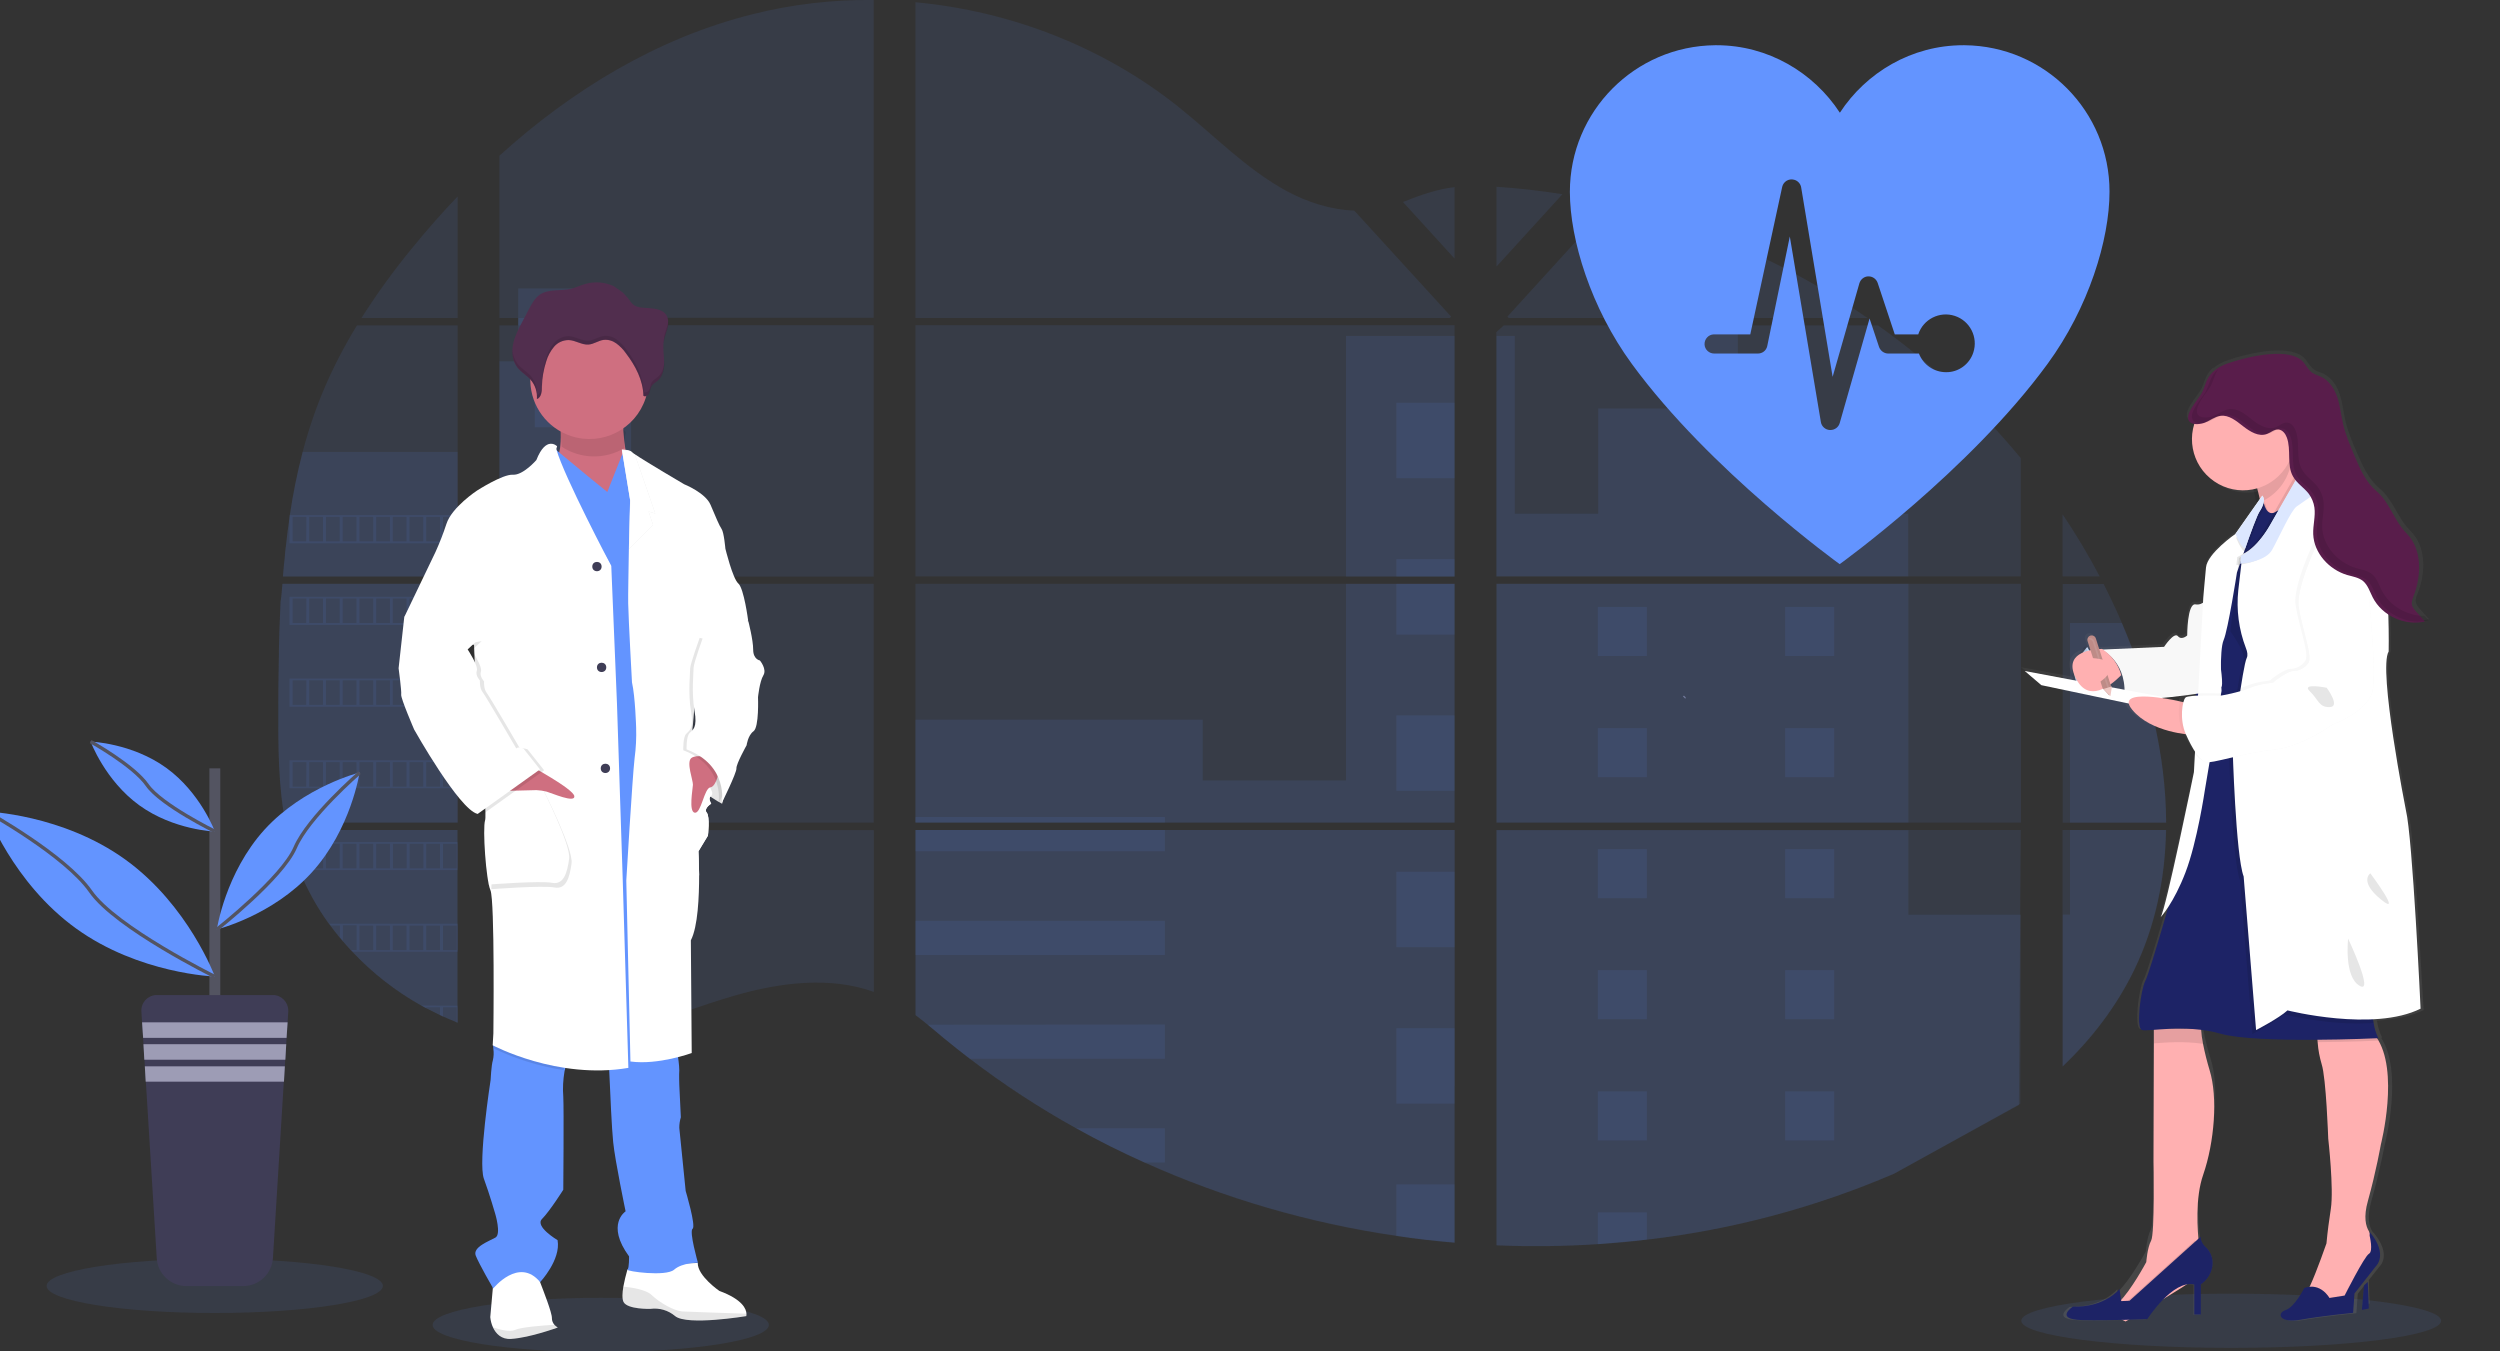 <?xml version="1.0" encoding="utf-8"?>
<!-- Generator: Adobe Illustrator 24.2.3, SVG Export Plug-In . SVG Version: 6.00 Build 0)  -->
<svg version="1.1" id="b098510b-f452-4b85-993b-a1bbfe267c61"
	 xmlns="http://www.w3.org/2000/svg" xmlns:xlink="http://www.w3.org/1999/xlink" x="0px" y="0px" viewBox="0 0 1448.2 782.7"
	 style="enable-background:new 0 0 1448.2 782.7;" xml:space="preserve">
<rect x="0" y="0" width="1448.2" height="782.7" fill="#333333" stroke="none"/>
<style type="text/css">
	.st0{opacity:0.1;fill:#6394FF;enable-background:new    ;}
	.st1{fill:#FFFFFF;}
	.st2{opacity:0.1;enable-background:new    ;}
	.st3{fill:#CF6F80;}
	.st4{fill:#6394FF;}
	.st5{fill:#3F3D56;}
	.st6{fill:#512E4E;}
	.st7{opacity:0.1;}
	.st8{fill:#535461;}
	.st9{fill:#9D9CB5;}
	.st10{fill:none;stroke:#535461;stroke-width:2;stroke-miterlimit:10;}
	.st11{fill:url(#SVGID_1_);}
	.st12{fill:#1D2366;}
	.st13{fill:#FFB0B1;}
	.st14{fill:#C7DAF5;}
	.st15{opacity:3.000000e-02;enable-background:new    ;}
	.st16{fill:#DCE7FF;}
	.st17{fill:#591D4B;}
	.st18{fill:#BE8B87;}
	.st19{opacity:0.1;fill:#FFFFFF;enable-background:new    ;}
	.st20{fill:#EFC8C4;}
	.st21{fill:#727A9C;}
</style>
<ellipse class="st0" cx="348" cy="767.5" rx="97.4" ry="15.7"/>
<ellipse class="st0" cx="1292.5" cy="765.1" rx="121.6" ry="15.7"/>
<path class="st0" d="M163.6,338.2h101.5v138.3H171c-0.2,1.4-0.5,2.8-0.8,4.3h94.8v111.6c-0.2,0-0.3-0.1-0.5-0.2
	c-2.7-1.1-5.3-2.2-8-3.4l-1.7-0.8c-2.7-1.3-5.3-2.6-8-4c-0.9-0.5-1.9-1-2.8-1.5c-14.8-8.3-28.3-18.8-39.9-31.2c-0.3-0.3-0.7-0.7-1-1
	c-1.6-1.8-3.2-3.5-4.8-5.4l-1.7-2c-1.8-2.2-3.6-4.5-5.3-6.8c-0.2-0.3-0.5-0.7-0.8-1c-7-9.6-12.7-20.1-17.2-31.1
	c-0.1-0.3-0.3-0.7-0.4-1c-1.4-3.5-2.6-7.1-3.7-10.7c-0.5-1.5-0.9-3-1.3-4.6c-0.1-0.5-0.3-0.9-0.4-1.4c-5.7-22.2-6.3-45.2-6.3-68.1
	c0-2.7,0-5.4,0-8c0-9.2,0.1-18.6,0.3-27.9c0-2.4,0.1-4.8,0.1-7.2c0.1-6.1,0.3-12.3,0.6-18.4c0.1-1.7,0.1-3.4,0.2-5.1
	c0-1,0.1-2,0.1-2.9C163.1,345.2,163.3,341.7,163.6,338.2z"/>
<path class="st0" d="M265.1,184.2h-55.7c9-14.2,18.9-27.8,29.6-40.8c8.3-10.2,17-20.1,26.1-29.6V184.2z"/>
<path class="st0" d="M265.1,188.5v145.5H163.9c0-0.4,0.1-0.9,0.1-1.3c0.1-1.1,0.2-2.3,0.3-3.4c0.1-1.3,0.2-2.7,0.4-4
	s0.3-2.9,0.4-4.4s0.3-2.9,0.5-4.4s0.3-2.9,0.5-4.3c0.2-1.4,0.3-2.9,0.5-4.3c0.2-1.2,0.3-2.4,0.5-3.6c0.2-1.7,0.5-3.4,0.7-5.1
	c0-0.2,0.1-0.5,0.1-0.8c1.8-12.3,4.3-24.5,7.4-36.5c3.3-12.6,7.5-25,12.6-37c5.4-12.6,11.7-24.7,18.9-36.4L265.1,188.5z"/>
<path class="st0" d="M289.3,338.2v138.3h216.8V338.2H289.3z M289.3,480.8v118.8c1.2,0.3,2.5,0.5,3.7,0.7c1.7,0.3,3.3,0.6,5,0.9
	c0.3,0,0.6,0.1,1,0.1c0.7,0.1,1.3,0.2,2,0.3c1.7,0.2,3.3,0.4,5,0.6c0.8,0.1,1.6,0.2,2.4,0.2l1.9,0.2l0,0c1,0.1,2.1,0.1,3.1,0.2
	c0.6,0,1.3,0.1,1.9,0.1c0.5,0,1,0,1.5,0c0.5,0,1.3,0,1.9,0c0.9,0,1.7,0,2.6,0h1.1c0.9,0,1.7,0,2.6-0.1h0.1c0.6,0,1.2,0,1.8-0.1
	c0.2,0,0.3,0,0.5,0c0.5,0,1,0,1.5-0.1h0.4l3.4-0.3c1.1-0.1,2.2-0.2,3.3-0.3l2.3-0.3c9.3-1.3,18.4-3.3,27.5-5.8
	c20.2-5.6,40-13.5,60.2-19.3c26.1-7.5,55-11.1,80.2-2v-93.7H289.3z M506.1,184.2V0c-23.7-0.3-47.4,2.5-70.4,8.3
	C380.7,22.1,331.5,52,289.3,90.2v94h10.9v4.3h-10.9v145.5h216.8V188.4H344.8v-4.3H506.1z M784.5,122c-13.6-0.5-27.1-4.8-39.3-11.4
	c-23.3-12.7-42-32.3-62.8-48.9c-43.3-34.5-97-55.3-152.1-60.4v182.9h309.5l0.8-0.8L784.5,122z M812.7,117l29.9,32.8v-41.4
	C832.6,109.6,823.8,112.6,812.7,117L812.7,117z M842.6,629.1V480.8h-63.7c-0.2-0.6-0.3-1.3-0.5-1.9c0.2,0.6,0.3,1.3,0.5,1.9H530.3
	V588c2.4,1.8,4.7,3.6,7,5.5l0,0c2.5,2,5,4.1,7.4,6.2l2.5,2.1c1.2,1,2.4,2,3.6,2.9c2.4,1.9,4.8,3.9,7.3,5.8c1.2,1,2.5,1.9,3.7,2.8
	c19.5,14.9,40.1,28.4,61.6,40.3c4.8,2.7,9.7,5.3,14.6,7.8c3.3,1.7,6.6,3.3,9.9,4.9c5,2.4,10,4.8,15,7l0,0
	c46.5,20.9,95.6,35.2,146,42.5c11.2,1.7,22.4,3,33.7,3.9L842.6,629.1l1,0L842.6,629.1z M530.3,188.4v145.5h312.3V188.4H530.3z
	 M530.3,338.2v138.3h312.3V338.2H530.3z M866.9,108.2v46.2l38.2-41.9C892.4,110.5,879.6,109,866.9,108.2L866.9,108.2z M866.9,338.2
	v138.3h303.8V338.2L866.9,338.2z M1169.5,640.1l1.1-159.3H866.9v240.6c19.6,0.8,39.2,0.6,58.7-0.7l0,0h0.3
	c9.3-0.6,18.6-1.4,27.9-2.6h0.2c49.3-5.7,97.6-18.6,143.2-38.2 M1229.2,361c-1.1-2.7-2.3-5.4-3.5-8c-2.3-5-4.7-9.9-7.1-14.7h-23.7
	v138.3h59.9C1254.7,437.4,1244.8,397.4,1229.2,361L1229.2,361z M1194.8,480.8v137c16.9-16.2,31.1-34.7,41.4-55.8
	c12.3-25.5,18-53.1,18.5-81.2L1194.8,480.8z M1194.8,297.9v36h21.5C1209.8,321.5,1202.6,309.5,1194.8,297.9L1194.8,297.9z
	 M988.8,135.3c-1.6-0.6-3.2-1.2-4.8-1.8c-16.8-6.2-33.9-11.3-51.3-15.4l-58.4,64.1l0,0l-1.1,1.2l0.8,0.8h207.8
	C1052.9,164.3,1021.7,147.9,988.8,135.3L988.8,135.3z M1087.9,188.5H871.1l-4.3,3.9v141.5h37.3h0.1l0,0h266.4v-68.5
	C1146.5,236.2,1118.7,210.4,1087.9,188.5L1087.9,188.5z"/>
<path class="st0" d="M265.1,261.8v72.1H163.9c0-0.4,0.1-0.9,0.1-1.3c0.1-1.1,0.2-2.3,0.3-3.4c0.1-1.3,0.2-2.7,0.4-4s0.3-2.9,0.4-4.4
	s0.3-2.9,0.5-4.4s0.3-2.9,0.5-4.3c0.2-1.4,0.3-2.9,0.5-4.3c0.2-1.2,0.3-2.4,0.5-3.6c0.2-1.7,0.5-3.4,0.7-5.1c0-0.2,0.1-0.5,0.1-0.8
	c1.8-12.3,4.3-24.5,7.4-36.5L265.1,261.8z"/>
<path class="st0" d="M163.6,338.2h101.5v138.3H171c-0.2,1.4-0.5,2.8-0.8,4.3h94.8v111.6c-0.2,0-0.3-0.1-0.5-0.2
	c-2.7-1.1-5.3-2.2-8-3.4l-1.7-0.8c-2.7-1.3-5.3-2.6-8-4c-0.9-0.5-1.9-1-2.8-1.5c-14.8-8.3-28.3-18.8-39.9-31.2c-0.3-0.3-0.7-0.7-1-1
	c-1.6-1.8-3.2-3.5-4.8-5.4l-1.7-2c-1.8-2.2-3.6-4.5-5.3-6.8c-0.2-0.3-0.5-0.7-0.8-1c-7-9.6-12.7-20.1-17.2-31.1
	c-0.1-0.3-0.3-0.7-0.4-1c-1.4-3.5-2.6-7.1-3.7-10.7c-0.5-1.5-0.9-3-1.3-4.6c-0.1-0.5-0.3-0.9-0.4-1.4c-5.7-22.2-6.3-45.2-6.3-68.1
	c0-2.7,0-5.4,0-8c0-9.2,0.1-18.6,0.3-27.9c0-2.4,0.1-4.8,0.1-7.2c0.1-6.1,0.3-12.3,0.6-18.4c0.1-1.7,0.1-3.4,0.2-5.1
	c0-1,0.1-2,0.1-2.9C163.1,345.2,163.3,341.7,163.6,338.2z"/>
<polygon class="st0" points="365.6,209.3 365.6,333.9 289.3,333.9 289.3,209.3 300.2,209.3 300.2,167.1 344.8,167.1 344.8,209.3 "/>
<rect x="289.3" y="338.2" class="st0" width="76.3" height="138.3"/>
<path class="st0" d="M289.3,480.8h76.3v115c-9,2.6-18.2,4.5-27.5,5.8l-2.3,0.3c-1.1,0.1-2.2,0.2-3.3,0.3s-2.2,0.2-3.4,0.3h-0.4
	c-0.5,0-1,0.1-1.5,0.1h-0.5c-0.6,0-1.2,0.1-1.8,0.1l0,0c-0.9,0-1.7,0.1-2.6,0.1c-0.4,0-0.7,0-1.1,0c-0.9,0-1.7,0-2.6,0h-1.9
	c-0.5,0-1,0-1.5,0l-1.9-0.1c-1,0-2.1-0.1-3.1-0.2l0,0l-1.9-0.1l-2.4-0.2c-1.7-0.2-3.4-0.3-5-0.6l-2-0.3l-1-0.1
	c-1.7-0.3-3.3-0.5-5-0.9c-1.2-0.2-2.4-0.5-3.7-0.7L289.3,480.8z"/>
<rect x="779.7" y="194.6" class="st0" width="62.9" height="139.4"/>
<polygon class="st0" points="842.6,338.2 842.6,476.5 530.3,476.5 530.3,416.9 696.7,416.9 696.7,452.1 779.7,452.1 779.7,338.2 "/>
<path class="st0" d="M843.6,629.1h-1v90.8c-11.3-1-22.5-2.2-33.7-3.9c-50.4-7.4-99.6-21.7-146.1-42.6c-13.4-6-26.6-12.6-39.4-19.8
	c-21.5-11.9-42.1-25.4-61.6-40.3c-4.9-3.8-9.8-7.6-14.5-11.5c-3.3-2.7-6.6-5.5-9.9-8.2c-2.3-1.9-4.6-3.7-7-5.5V480.8h248.6
	c-0.2-0.6-0.3-1.3-0.5-1.9c0.2,0.6,0.4,1.3,0.5,1.9h63.7v148.3C843,629.1,843.3,629.1,843.6,629.1z"/>
<path class="st0" d="M1006.7,184.2h-41v-12.7h18.4v-38c1.6,0.6,3.2,1.2,4.8,1.8v36.2h17.9V184.2z"/>
<path class="st0" d="M1105.5,333.9H904.2c0,0,0,0,0.1,0l-0.1,0h-37.3V194.6h10.6v103h48.3v-61h39.9v-48.1h41v48.1h39.9v61h58.8
	V333.9z"/>
<path class="st0" d="M866.9,338.2v138.3h238.6V338.2H866.9z M1170.3,639.4l0.3-109.5h-65.1v-49H866.9v240.5
	c19.6,0.8,39.2,0.6,58.7-0.7l0,0h0.3c9.3-0.6,18.6-1.4,27.9-2.6h0.2c49.3-5.7,97.6-18.6,143.2-38.2"/>
<path class="st0" d="M1199.1,480.8h55.7c-0.5,28.1-6.1,55.7-18.5,81.2c-10.3,21.2-24.5,39.7-41.4,55.8v-88h4.2V480.8z"/>
<path class="st0" d="M1254.8,476.5h-55.7V360.9h30.1C1244.8,397.4,1254.7,437.4,1254.8,476.5z"/>
<rect x="808.9" y="233.3" class="st0" width="33.7" height="43.7"/>
<rect x="808.9" y="323.9" class="st0" width="33.7" height="10.1"/>
<rect x="808.9" y="338.2" class="st0" width="33.7" height="29.4"/>
<rect x="808.9" y="414.4" class="st0" width="33.7" height="43.7"/>
<rect x="808.9" y="505" class="st0" width="33.7" height="43.7"/>
<path class="st0" d="M842.6,629.1c0.3,0,0.7,0,1,0.1L842.6,629.1v10.2h-33.7v-43.7h33.7V629.1z"/>
<path class="st0" d="M842.6,686.1v33.8c-11.3-1-22.5-2.2-33.7-3.9v-29.9H842.6z"/>
<rect x="530.3" y="473.3" class="st0" width="144.5" height="3.2"/>
<rect x="530.3" y="480.8" class="st0" width="144.5" height="12.3"/>
<rect x="530.3" y="533.4" class="st0" width="144.5" height="19.8"/>
<path class="st0" d="M674.8,593.5v19.8h-113c-4.9-3.7-9.8-7.6-14.5-11.5c-3.3-2.7-6.6-5.5-9.9-8.2L674.8,593.5z"/>
<path class="st0" d="M674.8,653.6v19.8h-11.9c-13.4-6-26.5-12.6-39.4-19.8L674.8,653.6z"/>
<rect x="925.6" y="351.6" class="st0" width="28.4" height="28.4"/>
<rect x="309.8" y="219.1" class="st0" width="28.4" height="28.4"/>
<rect x="309.8" y="285.1" class="st0" width="28.4" height="28.4"/>
<rect x="309.8" y="351.2" class="st0" width="28.4" height="28.4"/>
<rect x="309.8" y="417.3" class="st0" width="28.4" height="28.4"/>
<rect x="309.8" y="483.3" class="st0" width="28.4" height="28.4"/>
<rect x="309.8" y="549.4" class="st0" width="28.4" height="28.4"/>
<rect x="1034.1" y="351.6" class="st0" width="28.4" height="28.4"/>
<rect x="925.6" y="421.8" class="st0" width="28.4" height="28.4"/>
<rect x="1034.1" y="421.8" class="st0" width="28.4" height="28.4"/>
<rect x="925.6" y="491.9" class="st0" width="28.4" height="28.4"/>
<rect x="1034.1" y="491.9" class="st0" width="28.4" height="28.4"/>
<rect x="925.6" y="562" class="st0" width="28.4" height="28.4"/>
<rect x="1034.1" y="562" class="st0" width="28.4" height="28.4"/>
<rect x="925.6" y="632.2" class="st0" width="28.4" height="28.4"/>
<rect x="1034.1" y="632.2" class="st0" width="28.4" height="28.4"/>
<polygon class="st0" points="925.6,720.7 925.6,702.3 954,702.3 954,718.1 "/>
<path class="st0" d="M167.7,298.4v16.3h97.3v-16.3H167.7z M177.4,313.6h-7.9v-14.2h8L177.4,313.6z M187.1,313.6h-8v-14.2h8V313.6z
	 M196.8,313.6h-8v-14.2h8V313.6z M206.5,313.6h-8v-14.2h8L206.5,313.6z M216.2,313.6h-8v-14.2h8V313.6z M225.9,313.6h-8v-14.2h8
	V313.6z M235.5,313.6h-8v-14.2h8V313.6z M245.2,313.6h-8v-14.2h8V313.6z M254.9,313.6h-8v-14.2h8V313.6z M264.6,313.6h-8v-14.2h8
	V313.6z"/>
<path class="st0" d="M167.7,345.7V362h97.3v-16.3H167.7z M177.4,360.9h-7.9v-14.2h8L177.4,360.9z M187.1,360.9h-8v-14.2h8V360.9z
	 M196.8,360.9h-8v-14.2h8V360.9z M206.5,360.9h-8v-14.2h8L206.5,360.9z M216.2,360.9h-8v-14.2h8V360.9z M225.9,360.9h-8v-14.2h8
	V360.9z M235.5,360.9h-8v-14.2h8V360.9z M245.2,360.9h-8v-14.2h8V360.9z M254.9,360.9h-8v-14.2h8V360.9z M264.6,360.9h-8v-14.2h8
	V360.9z"/>
<path class="st0" d="M167.7,393.1v16.3h97.3v-16.3H167.7z M177.4,408.3h-7.9v-14.2h8L177.4,408.3z M187.1,408.3h-8v-14.2h8V408.3z
	 M196.8,408.3h-8v-14.2h8V408.3z M206.5,408.3h-8v-14.2h8L206.5,408.3z M216.2,408.3h-8v-14.2h8V408.3z M225.9,408.3h-8v-14.2h8
	V408.3z M235.5,408.3h-8v-14.2h8V408.3z M245.2,408.3h-8v-14.2h8V408.3z M254.9,408.3h-8v-14.2h8V408.3z M264.6,408.3h-8v-14.2h8
	V408.3z"/>
<path class="st0" d="M167.7,440.4v16.2h97.3v-16.2H167.7z M177.4,455.7h-7.9v-14.2h8L177.4,455.7z M187.1,455.7h-8v-14.2h8V455.7z
	 M196.8,455.7h-8v-14.2h8V455.7z M206.5,455.7h-8v-14.2h8L206.5,455.7z M216.2,455.7h-8v-14.2h8V455.7z M225.9,455.7h-8v-14.2h8
	V455.7z M235.5,455.7h-8v-14.2h8V455.7z M245.2,455.7h-8v-14.2h8V455.7z M254.9,455.7h-8v-14.2h8V455.7z M264.6,455.7h-8v-14.2h8
	V455.7z"/>
<path class="st0" d="M168.2,487.8c0.4,1.5,0.8,3.1,1.3,4.6v-3.5h8V503h-4.3c0.1,0.3,0.3,0.7,0.4,1h91.5v-16.2H168.2z M187.2,503h-8
	v-14.2h8V503z M196.8,503h-8v-14.2h8V503z M206.5,503h-8v-14.2h8L206.5,503z M216.2,503h-8v-14.2h8V503z M225.9,503h-8v-14.2h8V503z
	 M235.6,503h-8v-14.2h8V503z M245.3,503h-8v-14.2h8V503z M254.9,503h-8v-14.2h8V503z M264.6,503h-8v-14.2h8V503z"/>
<path class="st0" d="M190.8,535.1c0.2,0.3,0.5,0.7,0.8,1h5.3v6.8c0.6,0.7,1.1,1.4,1.7,2v-8.9h8v14.3h-3.2c0.3,0.3,0.6,0.7,1,1h60.8
	v-16.2H190.8z M216.2,550.4h-8v-14.2h8V550.4z M225.9,550.4h-8v-14.2h8V550.4z M235.5,550.4h-8v-14.2h8V550.4z M245.2,550.4h-8
	v-14.2h8V550.4z M254.9,550.4h-8v-14.2h8V550.4z M264.6,550.4h-8v-14.2h8V550.4z"/>
<path class="st0" d="M244.1,582.5c0.9,0.5,1.8,1,2.8,1.5v-0.5h8v4.5l1.7,0.8v-5.3h8v8.7c0.2,0.1,0.3,0.1,0.5,0.2v-9.8L244.1,582.5z"
	/>
<path class="st0" d="M904.2,333.9L904.2,333.9L904.2,333.9L904.2,333.9z M842.6,629.1L842.6,629.1h1H842.6z M778.3,478.9
	c0.2,0.6,0.3,1.3,0.5,1.9l0,0C778.7,480.2,778.5,479.5,778.3,478.9z M904.2,333.9L904.2,333.9L904.2,333.9L904.2,333.9z
	 M300.2,184.2v4.3h44.7v-4.3H300.2z M842.6,629.1L842.6,629.1h1H842.6z M778.3,478.9c0.2,0.6,0.3,1.3,0.5,1.9l0,0
	C778.7,480.2,778.5,479.5,778.3,478.9z M904.2,333.9L904.2,333.9L904.2,333.9L904.2,333.9z M842.6,629L842.6,629h1H842.6z
	 M778.3,478.9c0.2,0.6,0.3,1.3,0.5,1.9l0,0C778.7,480.2,778.5,479.5,778.3,478.9z"/>
<path class="st1" d="M420.5,456.4l-2.2,9.2c0,0-17.3-8.8-20.4-20s5.2-15.5,5.2-15.5l16.1,6.8L420.5,456.4z"/>
<path class="st2" d="M420.5,456.4l-2.2,9.2c0,0-17.3-8.8-20.4-20s5.2-15.5,5.2-15.5l16.1,6.8L420.5,456.4z"/>
<path class="st1" d="M323.1,769c0,0-16,5.9-27,6.6c-5.8,0.4-8.9-3.2-10.5-6.6c-0.9-1.9-1.4-4-1.6-6l1.4-15.8l0.8-8.4l23.4-6.1
	l3.3,10.1l0.3,0.8c1.3,3.4,6.7,17.1,6.5,20c0,1.5,0.6,2.9,1.6,4C321.8,768.1,322.5,768.6,323.1,769z"/>
<path class="st1" d="M432.4,761c0,0.5,0,1-0.1,1.4c0,0-34.2,5.7-41.2,0c-4-3.4-9.2-4.9-14.4-4.2c0,0-13.2,0.4-15.5-4
	c-0.9-1.8-0.7-5.4-0.1-8.9c0.6-3.3,1.4-6.5,2.3-9.7l0.5-0.4l3.1-2.5l36.9-1.1h0.3c-0.2,7.5,12.5,16.2,12.5,16.2
	C430.3,752.8,432.3,758.4,432.4,761z"/>
<path class="st2" d="M432.4,761c0,0.5,0,1-0.1,1.4c0,0-34.2,5.7-41.2,0c-4-3.4-9.2-4.9-14.4-4.2c0,0-13.2,0.4-15.5-4
	c-0.9-1.8-0.7-5.4-0.1-8.9c5.1,0.5,13.1,1.8,16.3,4.8c4.8,4.6,12.9,9.2,17.9,9.6C399.1,759.9,422.4,760.7,432.4,761z"/>
<path class="st2" d="M323.1,769c0,0-16,5.9-27,6.6c-5.8,0.4-8.9-3.2-10.5-6.7c4.1,1.4,9.7,2.8,12.7,1.5c3.5-1.6,16-2.6,23-3
	C321.9,768.1,322.5,768.6,323.1,769z"/>
<path class="st3" d="M348.9,294.4c-13.2-5.1-30.2-22.1-25.9-30c0.9-2,1.5-4.2,1.6-6.4c0.3-3,0.3-6,0.1-9c-0.3-4.9-0.9-9.8-1.8-14.6
	c0,0,41.2,0.9,38.8,7c-0.7,1.8-0.8,4.9-0.6,8.3s0.7,7.4,1.2,10.7c0.7,4.5,1.4,8,1.4,8s-2.5,3.5-4,3.7S367.9,301.7,348.9,294.4z"/>
<path class="st4" d="M328.5,615.6c-0.7,1.7-1.2,3.4-1.5,5.1c-0.8,4.8-1.1,9.7-0.7,14.6c0.4,7,0,53.9,0,53.9s-7.9,12.5-12.3,16.9
	s9,12.3,9,12.3c2,11.4-10.1,24.3-10.1,24.3c-12.3-14.9-27.2,3.7-27.2,3.7s-8.1-14-10.1-19s7.9-8.5,11.4-10.5s-0.2-14-0.2-14
	s-3-10.5-6.5-20.1s3.9-57.2,3.9-57.2s0.4-8.5,1.3-11.4c0.5-2.1,0.6-4.3,0.3-6.5c-0.1-0.7-0.1-1.3-0.2-1.8s-0.1-0.6-0.1-0.6l0.1-0.2
	l5-9.3C290.5,595.9,330.9,609.7,328.5,615.6z"/>
<path class="st4" d="M404.3,731.5c0,0-9-0.2-13.8,4s-28,0.9-27,0s0.9-7.7,0.9-7.7c-13.6-18.6-2-26.1-2-26.1s-6.1-29.2-7.2-40.1
	c-0.8-7.6-1.7-28-2.2-39.6c-0.2-5-0.4-8.4-0.4-8.4l11.1-2.2l1.4-0.3l26.8-5.4c0,0,0.7,5,1.2,9.1c0.2,1.7,0.4,3.5,0.4,5.3
	c-0.2,2,0,8.3,0,8.3l0.9,18.8c-0.6,2-0.9,4-0.9,6.1c0.2,2.4,3.7,36.6,3.7,36.6s6.1,20.4,4,21.9S404.3,731.5,404.3,731.5z"/>
<path class="st2" d="M362.4,251.2c-0.7,1.8-0.8,4.9-0.6,8.3c-11.3,6.8-25.4,6.5-36.4-0.7c-0.3-4.9-0.9-9.8-1.8-14.6
	C323.6,244.2,364.8,245.1,362.4,251.2z"/>
<path class="st3" d="M375.7,220.1c0,3.6-0.6,7.2-1.7,10.6c-5.9,18-25.2,27.8-43.2,21.9c-13.8-4.5-23.2-17.2-23.6-31.7
	c0-0.3,0-0.5,0-0.8c-0.3-18.9,14.7-34.5,33.6-34.8c18.9-0.3,34.5,14.7,34.8,33.6C375.7,219.3,375.7,219.7,375.7,220.1L375.7,220.1z"
	/>
<polygon class="st4" points="393.6,360.8 378.5,614.3 358.8,615.6 307.9,468.6 316.2,294.1 318,257.2 340.6,275.9 351.8,285 
	360.6,262.8 376.9,276.9 "/>
<path class="st2" d="M328,614.8c-0.7,1.7-1.2,3.4-1.5,5.1c-14.3-2.2-28.2-6.6-41.3-12.9l-0.3-0.1l0.1-1.6l0-0.8l5-9.3
	C290,595.1,330.4,608.9,328,614.8z"/>
<path class="st1" d="M364,618.6c-41,7-78.6-13.1-78.6-13.1l0.4-6.8c0,0,0.9-77.1-1.7-83s-4.6-35.9-3.1-40.5s-5.3-73.6-5.3-73.6
	l-1.1-28l-40.3-16.4l18-37.5c2.4-5.3,4.5-10.7,6.3-16.2c3.1-9.7,17.7-19.3,17.7-19.3s14.9-9.6,20.8-9.2s13.6-8.5,13.6-8.5
	c5.7-14.5,12-8,12-8c0,0.7-0.6,1-0.3,2.1c4.4,15.5,31.2,66.4,31.7,67.2l0,0l3.3,79.7l3.3,100.8L364,618.6z"/>
<path class="st1" d="M354,328.1c-4.4-1.8-27.8-28.5-27.8-28.5v-6.1c-0.9-2-5.9-0.8-10,0.6l1.8-36.9l2,1.7
	C324.4,274.4,353.5,327.2,354,328.1z"/>
<path class="st2" d="M286.8,461.6c0.5,0,28.5-2.9,28.5-2.9s16.9,33.3,15.8,41.4s-3.1,15.3-9.9,14s-36.6,1-36.6,1L286.8,461.6z"/>
<path class="st1" d="M285.4,458.9c0.5,0,28.5-2.9,28.5-2.9s16.9,33.3,15.8,41.4s-3.1,15.3-9.9,14s-36.6,1-36.6,1L285.4,458.9z"/>
<path class="st3" d="M306.5,443.2c0,0,25.7,13.8,26.2,18s-13.1-1.8-16-2.6c-1.9-0.5-3.9-0.8-5.9-0.9l-19.6,0.5L306.5,443.2z"/>
<circle class="st5" cx="345.8" cy="328.2" r="2.7"/>
<circle class="st5" cx="350.7" cy="445.1" r="2.7"/>
<circle class="st5" cx="348.5" cy="386.6" r="2.7"/>
<path class="st1" d="M411.8,457.2c0,0,1.8,2.8,0,4s0.2,4.4,0.2,4.4s-4.6,2.7-2.6,5.1s0.7,13.3,0.7,13.3l-5.5,9.1
	c0,0,0.3,5.9,0.4,13.8c0,12.4-0.7,29.9-4.8,37.8l0.5,65.3c0,0-19.4,7.1-35.5,4.9l-2.4-104.8c0,0,3.5-59.4,4.8-70.8
	c0.8-5.9,1.1-11.9,0.9-17.9c0,0-0.5-17.8-2.4-26.1c0,0-2-35.9-2.2-45.8c-0.1-4.8,0.2-18.6,0.4-31.8c0.3-14.4,0.7-28,0.7-28
	l-4.8-29.3c0,0,4.8,0,5.9,1.5c0.5,0.5,1,0.9,1.6,1.2l0,0c6.3,4.3,28.6,17.4,28.6,17.4s12.3,4.9,15.3,11.9s5,12,6.4,14
	s2.2,11.4,2.2,11.4s4.2,17.3,7.5,20.2s5.7,21.5,5.7,21.5l-29.2,23c0,0-2.6,38.3-3.1,39.7S411.8,457.2,411.8,457.2z"/>
<path class="st2" d="M375.7,296.3l2.6,7.7l-13.9,14c0.3-14.4,0.7-28,0.7-28l-4.8-29.3c0,0,4.8,0,5.9,1.5c0.5,0.5,1,0.9,1.6,1.2l0,0
	l11.8,34.1L375.7,296.3z"/>
<path class="st1" d="M375.7,296.3l2.6,7.7l-13.9,14c0.3-14.4,0.7-28,0.7-28l-4.8-29.3c0,0,4.8,0,5.9,1.5c0.5,0.5,1,0.9,1.6,1.2l0,0
	l11.8,34.1L375.7,296.3z"/>
<path class="st2" d="M375.6,219c0,3.6-0.6,7.2-1.7,10.6c-0.4,0.1-0.8,0-1.1-0.3c-0.3-9-4.7-17.5-10.1-24.6c-1.5-2.2-3.4-4.1-5.5-5.7
	c-2.1-1.6-4.8-2.4-7.5-2.1c-3,0.4-5.6,2.4-8.7,2.7c-4,0.3-7.6-2.4-11.5-2.6c-3.3,0-6.4,1.5-8.5,3.9c-2.1,2.5-3.6,5.3-4.5,8.4
	c-1.6,4.7-2.4,9.6-2.5,14.6c0,2.8-0.3,6.3-2.9,7.3c0.4-4.2-1-8.3-3.8-11.4l-0.1-0.1c0-0.3,0-0.5,0-0.8
	c-0.3-18.9,14.7-34.5,33.6-34.8c18.9-0.3,34.5,14.7,34.8,33.6C375.7,218.2,375.7,218.6,375.6,219L375.6,219z"/>
<path class="st6" d="M355.6,165.8c-5.2-2.4-11.1-2.9-16.6-1.3c-2.8,0.8-5.4,2.1-8.2,2.8c-6,1.4-13-0.1-18.1,3.4
	c-2.9,2-4.6,5.2-6.2,8.2l-4,7.6c-2.2,4.2-4.4,8.4-5.3,13c-0.9,4.6-0.4,9.7,2.5,13.4c2.1,2.7,5.2,4.4,7.5,6.9
	c2.8,3.1,4.1,7.2,3.8,11.4c2.6-1,2.9-4.5,2.9-7.3c0.1-5,1-9.9,2.5-14.6c0.9-3.1,2.5-6,4.5-8.4c2.1-2.5,5.2-3.9,8.5-3.9
	c4,0.1,7.6,2.9,11.5,2.6c3-0.2,5.7-2.3,8.7-2.7c2.7-0.3,5.3,0.5,7.5,2.1c2.1,1.6,4,3.5,5.5,5.7c5.5,7.2,9.9,15.6,10.1,24.6
	c1.1,0.8,2.8-0.2,3.3-1.5s0.6-2.8,1.3-4c0.8-1.4,2.4-2.2,3.6-3.2c3.1-2.7,3.9-7.2,3.8-11.3s-0.9-8.3-0.1-12.3
	c0.5-2.5,1.5-4.8,2.1-7.2s0.6-5.2-0.7-7.3c-2-3.1-6.2-3.7-9.9-4c-4.2-0.4-7.9,0.1-10.6-3.4c-1.2-1.8-2.7-3.6-4.2-5.1
	C361,169.3,355.6,166,355.6,165.8z"/>
<path class="st2" d="M247.2,377.1l-10.5-19.3l-3.3,29.8c0,0,1.8,13.2,1.5,15.3s7.5,20.2,7.5,20.2s26.1,46.5,36.8,48.9l36-25.8
	l-9.6-12.1c0,0-3.3-1.3-4.1,0c0,0-17.8-30.5-19.6-32.8s-1.5-6.6-1.5-6.6s-2.8-2.9-1.8-5.7s-5.3-12.3-5.3-12.3l5.7-5.3L247.2,377.1z"
	/>
<path class="st1" d="M237,355.1l-2.8,2.2l-3.3,29.8c0,0,1.8,13.2,1.5,15.3s7.5,20.2,7.5,20.2s26.1,46.5,36.8,48.9l36.1-25.8
	l-9.6-12.1c0,0-3.3-1.3-4.1,0c0,0-17.8-30.5-19.6-32.8s-1.5-6.6-1.5-6.6s-2.8-2.9-1.8-5.7s-5.3-12.3-5.3-12.3l5.7-5.3L237,355.1z"/>
<path class="st1" d="M409.4,470.8c2,2.4,0.7,13.3,0.7,13.3l-5.5,9.1c0,0,0.3,5.9,0.4,13.8l-9.5,3c-2.8,0.9-5.9-0.7-6.8-3.6
	c-0.2-0.6-0.3-1.2-0.2-1.8l1.6-51.8l21.7,8.3c-1.9,1.3,0.2,4.4,0.2,4.4S407.4,468.4,409.4,470.8z"/>
<path class="st3" d="M416.6,446.2c0,0-1.5,9.4-5.1,9.9s-5.3,15.2-9,14.7s-1.2-13.6-1.1-16.2s-4-13.1-0.9-15.5s12.9,0,12.9,0
	L416.6,446.2z"/>
<path class="st2" d="M424.7,374.4l6.9-14c0,0,2.8,10.7,2.8,16.4s3.9,6.3,3.9,6.3s4.2,5,2,8.6s-3.1,12.7-3.1,12.7s0.7,17.3-2.6,19.7
	s-4,8.1-4,8.1s-6.1,10.9-5.9,13.4s-8.5,20.1-8.5,20.1s4.2-21.7-20.4-31.1c0,0-0.2-7.4,1.6-9.4s4.7-2.9,2.9-13.1s-0.5-22.4-0.5-24.9
	s5.5-17.7,5.5-17.7L424.7,374.4z"/>
<path class="st1" d="M427.4,357.9l6.1,2c0,0,2.8,10.7,2.8,16.4s3.9,6.3,3.9,6.3s4.2,5,2,8.6s-3.1,12.7-3.1,12.7s0.7,17.3-2.6,19.7
	s-4,8.1-4,8.1s-6.1,10.9-5.9,13.4s-8.5,20.1-8.5,20.1s4.2-21.7-20.4-31.1c0,0-0.2-7.4,1.7-9.4s4.7-2.9,2.9-13.1s-0.5-22.4-0.5-24.9
	s5.5-17.7,5.5-17.7L427.4,357.9z"/>
<g class="st7">
	<path d="M381.1,218.3c-1.2,1.1-2.8,1.8-3.6,3.2c-0.7,1.2-0.7,2.7-1.3,4s-2.2,2.4-3.3,1.5c-0.3-9-4.7-17.5-10.1-24.6
		c-1.5-2.2-3.4-4.1-5.5-5.7c-2.1-1.6-4.8-2.4-7.5-2.1c-3,0.4-5.6,2.4-8.7,2.7c-4,0.3-7.6-2.4-11.6-2.6c-3.3,0-6.4,1.5-8.5,3.9
		c-2.1,2.5-3.6,5.3-4.5,8.4c-1.6,4.7-2.4,9.6-2.5,14.6c-0.1,2.8-0.3,6.3-2.9,7.3c0.1,0.7,0.1,1.5,0,2.2c2.6-1,2.9-4.5,2.9-7.3
		c0.1-5,1-9.9,2.5-14.6c0.9-3.1,2.5-6,4.5-8.4c2.1-2.5,5.2-3.9,8.5-3.9c4,0.1,7.6,2.9,11.6,2.6c3-0.2,5.7-2.3,8.7-2.7
		c2.7-0.3,5.3,0.5,7.5,2.1c2.1,1.6,4,3.5,5.5,5.7c5.5,7.2,9.9,15.6,10.1,24.6c1.1,0.8,2.8-0.2,3.3-1.5s0.6-2.8,1.3-4
		c0.8-1.4,2.4-2.2,3.6-3.2c3.1-2.7,3.9-7.2,3.8-11.3c0-0.1,0-0.3,0-0.4C384.7,212.4,383.8,216,381.1,218.3z"/>
	<path d="M307.3,217.6c-2.3-2.5-5.4-4.2-7.5-6.9c-1.8-2.4-2.8-5.2-2.9-8.2c-0.3,3.7,0.7,7.4,2.9,10.4c2.1,2.7,5.2,4.4,7.5,6.9
		c2.2,2.5,3.5,5.6,3.8,8.9C311.4,224.7,310,220.7,307.3,217.6z"/>
	<path d="M386.9,187.4c-0.6,2.4-1.6,4.8-2.1,7.2c-0.3,1.7-0.4,3.3-0.3,5c0-1,0.1-1.9,0.3-2.8c0.5-2.5,1.5-4.8,2.1-7.2
		c0.3-1.4,0.5-2.8,0.3-4.1C387.1,186.1,387,186.8,386.9,187.4z"/>
</g>
<ellipse class="st0" cx="124.4" cy="744.9" rx="97.4" ry="15.7"/>
<rect x="121.3" y="445.1" class="st8" width="6.3" height="141.2"/>
<path class="st5" d="M167,585.9l-0.4,6.4l-0.6,9l-0.2,3.7l-0.6,9l-0.2,3.7l-0.6,9l-6.3,102.1c-0.6,9.1-8.1,16.2-17.3,16.2H108
	c-9.1,0-16.7-7.1-17.2-16.2l-6.3-102.1l-0.6-9l-0.2-3.7l-0.6-9l-0.2-3.7l-0.6-9l-0.4-6.4c-0.3-5,3.5-9.2,8.5-9.5c0.2,0,0.3,0,0.5,0
	h67.2c4.9,0,8.9,4.1,8.9,9C167,585.5,167,585.7,167,585.9z"/>
<polygon class="st9" points="166.6,592.2 166,601.2 82.9,601.2 82.3,592.2 "/>
<polygon class="st9" points="165.8,604.9 165.3,613.9 83.6,613.9 83.1,604.9 "/>
<polygon class="st9" points="165,617.7 164.5,626.6 84.4,626.6 83.9,617.7 "/>
<path class="st4" d="M72.7,498c36.5,26.4,51.8,67.7,51.8,67.7s-44-1.5-80.5-27.9C7.4,511.4-7.8,470.1-7.8,470.1S36.2,471.6,72.7,498
	z"/>
<path class="st10" d="M-7.8,470.1c0,0,45.7,25.3,60.3,46.3c14.6,21,71.9,49.3,71.9,49.3"/>
<path class="st4" d="M96.3,444.8c19.9,14.4,28.2,36.9,28.2,36.9s-23.9-0.8-43.8-15.2s-28.2-36.9-28.2-36.9S76.4,430.4,96.3,444.8z"
	/>
<path class="st10" d="M52.5,429.6c0,0,24.9,13.8,32.8,25.2s39.2,26.8,39.2,26.8"/>
<path class="st4" d="M153.3,480.5c-22.8,25.1-27.7,57.9-27.7,57.9s32.2-7.9,55-33c22.8-25.1,27.7-57.9,27.7-57.9
	S176.2,455.5,153.3,480.5z"/>
<path class="st10" d="M208.3,447.6c0,0-29.7,25.7-37.3,43.4s-45.4,47.4-45.4,47.4"/>
<linearGradient id="SVGID_1_" gradientUnits="userSpaceOnUse" x1="1336.116" y1="-41.818" x2="1336.116" y2="520.209" gradientTransform="matrix(1 0 0 -1 -47.24 723.26)">
	<stop  offset="0" style="stop-color:#808080;stop-opacity:0.25"/>
	<stop  offset="0.54" style="stop-color:#808080;stop-opacity:0.12"/>
	<stop  offset="1" style="stop-color:#808080;stop-opacity:0.1"/>
</linearGradient>
<path class="st11" d="M1395.1,469.7c0,0-16.5-82.1-10.2-92.4c0,0,0.2-9.5-0.2-21.6c0-0.5,0-0.9,0-1.4c1.1,0.7,2.3,1.4,3.5,2
	c5.8,3,12.5,3.9,18.9,2.4l-5-5.6c-1.2-1.3-2.4-2.8-2.7-4.5s0.5-3.3,1.1-4.9c4.8-12,5-27.1-4.2-36.2c-7.7-7.7-9.6-17.6-18-24.7
	c-6.1-5.1-9.5-12.7-12.7-20c-2.7-6.2-5.4-12.4-6.9-18.9c-1.2-5.1-1.7-10.4-3.3-15.4s-4.7-9.8-9.6-12.1c-1.7-0.8-3.6-1.2-5.2-2.3
	c-2.1-1.4-3.3-3.6-4.8-5.6c-7.6-10-32.9-4.1-44.9,0c-3.3,1-6.3,2.7-8.9,4.9l0.1-0.2c0.1-0.1,0.2-0.3,0.3-0.5
	c-1.3,1.1-2.4,2.3-3.4,3.8c-1.8,2.8-2.5,6-3.9,9c-1.8,3.5-11.5,13.5-7.3,17.5c0.3,0.3,0.6,0.5,1,0.6c1.6,0.7,3.3,0.8,5,0.5l-0.2,0.4
	c-1.4,3.5-2.2,7.3-2.2,11.1c0,16.4,13.5,29.8,30.3,29.8c3.1,0,6.3-0.5,9.3-1.4c0.1,0.4,0.1,0.8,0.2,1.1c0,0.1,0.1,0.3,0.1,0.5l0,0
	l-0.5,0.7c0,0-0.1-0.1-0.1-0.1l-15.7,21.9c-2.4,1.7-16.2,11.7-17,19.2c-0.8,8.2-1.6,17.8-1.6,17.8l-0.1,2.1c-1.4,1.2-3.2,1.7-5,1.4
	c-4.9-0.8-4.9,18-4.9,18s-3.3,3-5.5,0.4s-8.2,6.2-8.2,6.2l-37.1,1.6l0,0l-0.8,0l-2-6.2c-0.4-1.4-1.9-2.1-3.3-1.7
	c-0.2,0.1-0.3,0.1-0.4,0.2l-0.1,0.1l-0.3,0.2l-0.1,0.1c-0.1,0.1-0.1,0.1-0.2,0.2l-0.1,0.1l-0.1,0.1l0,0c-0.5,0.6-0.6,1.5-0.4,2.2
	l1.7,5.3c-7.2,1.4-14.5,5.5-8.5,16.7l-30.3-5.6l9.8,8.2l50.5,10.4c-0.7,1.2-0.2,2.9,1.9,5.4c9,10.6,25.4,13.4,32,14.2
	c1.7,3.9,3.9,7.6,6.5,11l-0.6,10.5c0,0-16.7,80.3-19.8,84.3c1.5-1.8,3-3.6,4.2-5.6c-4.8,16.5-11.6,39.1-13.4,42.4
	c-2.9,5.4-5.5,27.2-2.2,28.7c1,0.4,3.9,0.2,7.9-0.1v1.8l-0.2,68.6c0,0,0.8,42.1-1.4,46.1S1243,725,1243,725s-9,16.6-16.1,23.3
	c0,0.1-0.1,0.1-0.2,0.1l-0.2-1.6c0,0-8.6,10.8-27.5,10.2c0,0-11.4,7.4,5.5,7.8c16.9,0.4,38.5-0.6,38.5-0.6s15.1-23,27.7-20v17.4h3.9
	V744c3.6-2.4,6.1-6.2,6.9-10.4c0.7-4.4-1-8.9-4.5-11.7c-1.6-1.4-2.4-3.4-2.5-5.5l-0.1,0.1c0-0.3-0.1-0.7-0.1-1.1
	c-1.1-9-2.5-27.6,2.4-41.3c6.7-18.8,8.8-45.1,3.9-60.7c-1.6-5-2.9-10.1-3.9-15.2c-0.1-0.7-0.2-1.3-0.3-1.8c3.3,0.5,6.7,1.1,9.9,2
	c11.3,3.1,36.2,3.7,57.4,3.5c0.1,0.6,0.1,1.2,0.2,1.8c0.4,4.2,1.2,8.4,2.4,12.5c2.7,8,3.9,43.3,3.9,43.3s3.4,29,1.6,40.8
	c-1,6.6-2,13.2-2.6,19.8v0.1c0,0-5.6,16-9.7,24.7c-0.1,0.2-0.2,0.4-0.3,0.7c-1.1,0.1-2.2,0.3-3.2,0.7c0,0-5.5,11-11,12.8
	s-3.7,7.8,8.8,5.6c12.4-2.2,31.2-4,31.2-4l0.8-11.2l3.8-4.8l-1,11.2l4.1-0.8l-0.5-13.6l6.2-7.8c0,0,7.6-6.7-3.7-19.9v0.3
	c-0.1-0.2-0.2-0.4-0.4-0.6v-0.1c-1.9-2.9-3.3-8.2-0.6-17.8c4.9-17.2,7.8-32.8,7.8-32.8s10.9-41.9-2.2-61.7h0.6
	c-1.3-2.8-2.3-5.7-2.8-8.8c-0.1-0.4-0.1-0.7-0.2-1.1c9.7-0.6,19.3-2.3,27.1-6.1C1403.7,584.9,1399,485.5,1395.1,469.7z
	 M1271.6,400.4v0.2l-2,0.1L1271.6,400.4z M1264.7,401.4c-0.3,0.1-0.6,0.2-0.9,0.4c-0.9,1.2-1.4,2.6-1.6,4.1l-3.1-0.7
	c0,0-2.2-0.5-5.3-1l-1.5-1.5C1256.4,402.4,1260.6,401.9,1264.7,401.4z"/>
<polygon class="st12" points="1369.4,744.6 1368.2,758.8 1372.2,758 1371.6,742.6 "/>
<path class="st13" d="M1276.3,680.4c-4.8,13.7-3.4,32.2-2.4,41.2c0.4,3.3,0.8,5.3,0.8,5.3s-7.2,16.4-7.8,17s-21.2,13.2-21.2,13.2
	l-14.4,8.4c0,0-14.6-6.4-7.6-8.6c1.4-0.6,2.7-1.5,3.8-2.6c7-6.7,15.8-23.2,15.8-23.2s0.6-8.4,2.8-12.4c2.2-4,1.4-45.9,1.4-45.9
	l0.2-68.3v-8.9l27.3,0.2c0.2,3,0.6,6,1.2,9c1,5.1,2.3,10.2,3.8,15.2C1284.8,635.5,1282.8,661.6,1276.3,680.4z"/>
<path class="st2" d="M1272.3,723.9c0,0-7.2,16.4-7.8,17s-21.2,13.2-21.2,13.2l-14.4,8.4c0,0-14.6-6.4-7.6-8.6
	c1.4-0.6,2.7-1.5,3.8-2.6l0.6,4.4l4.8-0.2l41-36.9C1271.9,721.9,1272.3,723.9,1272.3,723.9z"/>
<path class="st12" d="M1274.8,716.4l-41.2,37.1l-4.8,0.2l-1-7c0,0-8.4,10.8-27,10.2c0,0-11.2,7.4,5.4,7.8
	c16.6,0.4,37.7-0.6,37.7-0.6s14.8-23,27.2-20v17.4h3.8v-17.5c3.6-2.4,6-6.2,6.7-10.4c0.7-4.4-1-8.8-4.4-11.7
	C1275.7,720.4,1274.8,718.4,1274.8,716.4z"/>
<path class="st13" d="M1371.7,695.6c-2.7,9.5-1.2,14.8,0.6,17.7v0.1c2.3,3.5,4,7.5,4.8,11.7l0.2,0.9l-18.8,27.3l-10.2,4
	c0,0-16.4-5.6-13.4-7.2c0.8-0.4,1.9-2.5,3.3-5.3c4-8.7,9.5-24.6,9.5-24.6V720c0.6-6.6,1.5-13.2,2.5-19.7c1.8-11.8-1.5-40.7-1.5-40.7
	s-1.2-35.1-3.8-43.1c-1.2-4.1-2-8.2-2.3-12.4c-0.5-5-0.7-9.1-0.7-9.1s10.8-15,30.5,1.2c1.6,1.3,3,2.8,4.1,4.5
	c13.7,19.4,2.7,62.2,2.7,62.2S1376.5,678.4,1371.7,695.6z"/>
<path class="st2" d="M1377.9,726.5l-18.8,27.3l-10.2,4c0,0-16.4-5.6-13.4-7.2c0.8-0.4,1.9-2.5,3.3-5.3c6.9-0.1,10.5,6.5,10.5,6.5
	l8.8-1.4c0,0,11.6-22.8,14.2-24.2s0.4-10.4,0.4-10.4v-2.3c0.1,0.1,0.1,0.2,0.2,0.2v0.1c2.3,3.5,4,7.5,4.8,11.7L1377.9,726.5z"/>
<path class="st12" d="M1349.4,751.9c0,0-5-9.2-14.6-5.8c0,0-5.4,11-10.8,12.8s-3.6,7.8,8.6,5.6s30.5-4,30.5-4l0.8-11.2l12.4-15.8
	c0,0,7.4-6.7-3.6-19.9v2.3c0,0,2.2,9-0.4,10.4s-14.1,24.2-14.1,24.2L1349.4,751.9z"/>
<path class="st2" d="M1275.1,595.7c0.2,3,0.6,6,1.2,9c-11.3-1.7-21.7-0.8-28.6-0.3v-8.9L1275.1,595.7z"/>
<path class="st2" d="M1377.7,602.8c0,0-16,0.8-35.1,0.9c-0.5-5-0.7-9.1-0.7-9.1s10.8-15,30.5,1.2c1.6,1.3,3,2.8,4.1,4.5
	C1377,601.1,1377.3,602,1377.7,602.8z"/>
<path class="st12" d="M1377.7,601.4c0,0-70.1,3.4-91.4-2.6s-42.5-0.8-45.7-2.2s-0.6-23.2,2.2-28.5c2.8-5.4,18.2-59.9,18.2-59.9
	l14.8-77.1l15.6-4.3l1.1-0.3l27.1-7.5l19.9-5.5c0,0,39.5,154.3,36.1,165.7c-1.2,4.4-1.4,8.9-0.6,13.4
	C1375.4,595.6,1376.4,598.6,1377.7,601.4z"/>
<path class="st14" d="M1209.1,374.8c0,0-14,15-3.4,23.4s17.6,0.8,17.6,0.8L1209.1,374.8z"/>
<path class="st2" d="M1207.8,374.4c0,0-14,15-3.4,23.4s17.6,0.8,17.6,0.8L1207.8,374.4z"/>
<path class="st13" d="M1336.4,286c0,0-1.6,1.6-4.1,3.9c-3.5,3.3-8.7,8.1-13.3,12.1c-6.4,5.6-11.7,9.7-9.8,6.2s1.5-9.6,0.6-15.3
	c-0.1-0.4-0.1-0.8-0.2-1.1c-0.8-4.2-1.8-8.3-3.1-12.4c0,0,10.3-13.4,16.1-18.6c2.1-2,3.6-2.8,3.7-1.4c0.1,1.9,1.5,6,3.2,10.4
	c0,0.1,0.1,0.3,0.2,0.4c1.2,3,2.5,6.1,3.6,8.7C1335,283,1336.4,286,1336.4,286z"/>
<path class="st2" d="M1327,268.9c-2,10.6-9.6,19.4-19.9,22.8c-0.8-4.6-1.9-9.1-3.3-13.5c0,0,19.5-25.1,19.8-20.1
	C1323.7,260.1,1325.2,264.3,1327,268.9z"/>
<path class="st2" d="M1309.7,295l2.5-3.5c0,0,1.7,10.2,7.8,5.7s6.4,33.8,6.4,33.8l-6.6,98.5l-47.6-2.9l1.3-47.6l5.4-24l13.3-34.9
	l7.9-11.5L1309.7,295z"/>
<path class="st12" d="M1325.5,329.9l-6,89.1l-0.6,9.4l-26.6-1.6l-1-0.1l-20-1.2l1.3-47.6l5.4-24l13.3-34.9l7.9-11.5l9.4-13.6
	l2.5-3.5c0,0,1.7,10.2,7.8,5.7l0.1-0.1l0,0C1325.2,292.2,1325.5,329.9,1325.5,329.9z"/>
<path class="st1" d="M1279,345.9c0,0-2.4,5-7.2,4.2c-4.8-0.8-4.8,18-4.8,18s-3.2,3-5.4,0.4c-2.2-2.6-8,6.2-8,6.2l-36.3,1.6
	c0,0,16.2,7.4,13,29.8c0,0,54.9-3.4,56.7-8.6C1288.8,392.2,1279,345.9,1279,345.9z"/>
<path class="st15" d="M1278.7,345.6c0,0-2.4,5-7.2,4.2c-4.8-0.8-4.8,18-4.8,18s-3.2,3-5.4,0.4c-2.2-2.6-8,6.2-8,6.2L1217,376
	c0,0,16.2,7.4,13,29.8c0,0,54.9-3.4,56.7-8.6C1288.5,392,1278.7,345.6,1278.7,345.6z"/>
<polygon class="st1" points="1172.9,388.7 1182.5,396.9 1261.4,413.5 1251.6,403.5 "/>
<path class="st1" d="M1308.8,296.5c-1.3,2-5.1,12.2-8.2,21.2c-2.6,7.5-4.8,14-4.8,14s-5.1,33.1-7.7,39.1s-1.2,29.4-1.2,29.4
	l-9.7,57.7c0,0-4.4,29.8-11.2,47.5c-6.7,17.5-14.1,25.7-14.4,25.9c3-4.1,19.3-84,19.3-84l5.4-100.8c0,0,0.8-9.6,1.6-17.8
	s17-19.4,17-19.4l15.6-22.2C1312.3,289.3,1311.2,292.9,1308.8,296.5z"/>
<path class="st13" d="M1269.3,425.6c0,0-23-1-34.1-14.4s25.8-5.3,25.8-5.3l9.6,2.2L1269.3,425.6z"/>
<path class="st2" d="M1375.5,579.2c-1.2,4.4-1.4,8.9-0.6,13.4c-25.1,1.8-51.9-5-51.9-5c-5,4.6-18.2,11.4-18.2,11.4l-7.2-89
	c-4.6-12-6.4-74.9-6.4-74.9s0.4-3.3,1-8.2c0-0.1,0-0.2,0.1-0.4c1.8-13.8,5.3-39.6,7.1-43.1c2.4-4.8-7.4-17.6-7.4-17.6l4.5-38
	l0.5-4.6c9.4-4.2,16.6-17.6,16.6-17.6l5.5-9.7l0,0c6-3.9,6.3,33.9,6.3,33.9l-6,89.1l19.9-5.5
	C1339.3,413.5,1378.9,567.8,1375.5,579.2z"/>
<path class="st1" d="M1402.2,584.3c-27.3,13.6-77.1,1-77.1,1c-5,4.6-18.2,11.4-18.2,11.4l-7.2-89c-4.6-12-6.4-74.9-6.4-74.9
	s5.8-46.9,8.2-51.7c0.7-1.4,0.4-3.5-0.5-5.7c-4.1-10.7-5.6-22.1-4.4-33.5l1.9-16.3l0.5-4.6c9.4-4.2,16.6-17.6,16.6-17.6l5-8.8
	l9.2-16.1l4.4-7.6l0.7,0.7l5.7,5.1c0,0,2.4,2,6,5c7.8,6.6,21.4,18.2,28.3,25.3c6.1,6.3,8.1,30.6,8.6,48.9
	c0.4,12.1,0.2,21.5,0.2,21.5c-6.2,10.2,10,92,10,92C1397.6,485.3,1402.2,584.3,1402.2,584.3z"/>
<path class="st15" d="M1348.2,302.5c0,0-18.8,35.7-16.6,49.3c2.2,13.6,8.4,29,5.4,32.5c-2.1,2.8-5.3,4.4-8.8,4.4
	c-3,0.2-11,5.8-11,6.4s-7.4,0.6-14,3.4s-16.4,4.4-16.4,4.4s-19-0.6-20.8,1.2s-3.6,12.6,0.2,21.2s8,15,11.2,16.2
	c3.2,1.2,23.4-5.6,39.7-7.2s34.1-14.6,34.1-14.6s19.6-7,23-18.8s-4.2-76.5-4.2-76.5S1364.4,294.3,1348.2,302.5z"/>
<path class="st15" d="M1346.4,301.3c0,0-18.8,35.7-16.6,49.3c2.2,13.6,8.4,29,5.4,32.5c-2.1,2.8-5.3,4.4-8.8,4.4
	c-3,0.2-11,5.8-11,6.4s-7.4,0.6-14,3.4s-16.4,4.4-16.4,4.4s-19-0.6-20.8,1.2s-3.6,12.6,0.2,21.2c3.8,8.6,8,15,11.2,16.2
	c3.2,1.2,23.4-5.6,39.7-7.2s34.1-14.6,34.1-14.6s19.6-7,22.9-18.8s-4.2-76.5-4.2-76.5S1362.5,293.1,1346.4,301.3z"/>
<path class="st1" d="M1348.2,302.5c0,0-18.8,35.7-16.6,49.3c2.2,13.6,8.4,29,5.4,32.5c-2.1,2.8-5.3,4.4-8.8,4.4
	c-3,0.2-11,5.8-11,6.4s-7.4,0.6-14,3.4s-16.4,4.4-16.4,4.4s-19-0.6-20.8,1.2s-3.6,12.6,0.2,21.2s8,15,11.2,16.2
	c3.2,1.2,23.4-5.6,39.7-7.2s34.1-14.6,34.1-14.6s19.6-7,23-18.8s-4.1-76.5-4.1-76.5S1364.3,294.4,1348.2,302.5z"/>
<path class="st2" d="M1347.8,398.4c0,0-15-3-9.8,2s5.2,9.4,11.6,9.2S1347.8,398.4,1347.8,398.4z"/>
<path class="st2" d="M1373.1,505.9c0,0-6.8,4.6,6.2,15.2C1392.3,531.7,1373.1,505.9,1373.1,505.9z"/>
<path class="st2" d="M1360.2,543.7c0,0.6-2.4,22,6.6,27.3C1375.7,576.4,1360.2,543.7,1360.2,543.7z"/>
<path class="st13" d="M1217.6,375.9c-7.2,0.2-22.9,2.5-14.8,17.6c7.2,13.4,19.2,4.4,26-2.4C1227.2,384.9,1223.1,379.4,1217.6,375.9z
	"/>
<path class="st13" d="M983.9,392.4L983.9,392.4z"/>
<path class="st13" d="M1205.4,388.4l0.3-0.3L1205.4,388.4z"/>
<path class="st2" d="M1343.6,283.4c-7.7,5.2-14.1,9.7-15.4,10.6c-3.4,2.5-10,17.5-14.2,25.2c-3.4,6.1-14.3,7.7-18.5,8.1l0.5-4.6
	c9.4-4.2,16.6-17.6,16.6-17.6l18.6-32.5l6.4,5.8C1337.6,278.4,1340,280.4,1343.6,283.4z"/>
<path class="st16" d="M1345.8,282.8c-7.7,5.2-14.1,9.7-15.4,10.6c-3.4,2.5-10,17.5-14.2,25.1c-3.4,6.1-14.3,7.7-18.5,8.1l0.5-4.6
	c9.4-4.2,16.6-17.6,16.6-17.6l18.6-32.5l6.4,5.8C1339.8,277.7,1342.2,279.7,1345.8,282.8z"/>
<path class="st13" d="M1329,254.4c0,6-1.8,11.9-5.2,16.8c-9.3,13.5-27.7,16.9-41.2,7.6c-13.5-9.3-16.9-27.7-7.6-41.2
	s27.7-16.9,41.2-7.6C1324.2,235.5,1329,244.7,1329,254.4z"/>
<path class="st2" d="M1388,337.9c-4.1-2.5-7.4-6.1-9.6-10.3c-1.7-3.3-2.8-7.1-5.6-9.5c-2.6-2.1-6-2.6-9.2-3.5
	c-10.5-3.1-19.3-12.7-19.7-23.7c-0.2-5.2,1.5-10.3,0.7-15.4c-0.4-2.9-1.6-5.6-3.3-8c-0.9-1.1-1.8-2.1-2.9-3.1
	c-1.4-1.3-2.9-2.6-4.2-4c-0.8-0.9-1.5-1.8-2.1-2.9c-0.5-0.8-0.9-1.7-1.2-2.6c-2-6.1-0.2-13.4-2.4-19.6l-0.1-0.3
	c-0.8-2.2-2.5-4.4-4.9-4.6s-4.4,1.8-6.6,2.6c-4.7,1.8-9.8-1.3-13.7-4.4c-3.9-3.2-8.3-6.8-13.3-6.1c-3.3,0.5-5.9,2.7-8.9,3.9
	c-0.7,0.3-1.4,0.5-2.1,0.6c6.1-15.2,23.4-22.6,38.6-16.5c11.2,4.5,18.6,15.4,18.6,27.5c0,2.1-0.2,4.2-0.7,6.2c0,0.1,0.1,0.3,0.2,0.4
	c1.2,3,2.5,6.1,3.6,8.7l5.7,5.1c0,0,2.4,2,6,5c7.8,6.6,21.4,18.2,28.3,25.3C1385.5,295.2,1387.4,319.5,1388,337.9z"/>
<path class="st17" d="M1275.6,227.4c1.4-2.9,2.1-6.2,3.8-8.9c2.5-4,6.9-6.6,11.4-8.1c11.8-4,36.6-9.9,44,0c1.5,2,2.7,4.2,4.7,5.6
	c1.5,1,3.4,1.5,5.1,2.3c4.7,2.2,7.8,7.1,9.4,12s2.1,10.2,3.3,15.3c1.5,6.5,4.2,12.7,6.8,18.9c3.1,7.3,6.4,14.8,12.4,19.9
	c8.2,7,10,16.9,17.6,24.6c9,9.1,8.7,24.2,4.1,36.1c-0.6,1.6-1.3,3.2-1.1,4.9s1.5,3.2,2.7,4.5l4.9,5.5c-11.6,2.8-24.8-3.3-30.2-13.9
	c-1.7-3.3-2.8-7.1-5.6-9.5c-2.6-2.1-6-2.6-9.2-3.5c-10.5-3.1-19.3-12.7-19.7-23.7c-0.2-5.1,1.4-10.3,0.7-15.4
	c-0.4-2.9-1.6-5.7-3.3-8c-2.8-3.6-6.9-6-9.1-10c-3.8-6.7-0.9-15.4-3.6-22.6c-0.8-2.2-2.5-4.4-4.9-4.6s-4.4,1.8-6.6,2.6
	c-4.7,1.8-9.7-1.3-13.7-4.4s-8.3-6.8-13.3-6.1c-3.3,0.5-5.9,2.7-8.9,3.9c-2.2,0.9-6.8,1.6-8.7-0.3
	C1264.3,240.8,1273.9,230.9,1275.6,227.4z"/>
<path class="st2" d="M1379.7,342c-1.7-3.3-2.8-7.1-5.6-9.4c-2.6-2.1-6-2.6-9.2-3.5c-10.5-3.1-19.3-12.7-19.7-23.7
	c-0.2-5.1,1.5-10.3,0.7-15.4c-0.4-2.9-1.6-5.6-3.3-8c-2.8-3.6-6.9-6-9.1-10c-3.8-6.7-0.9-15.4-3.7-22.6c-0.8-2.2-2.5-4.4-4.9-4.6
	s-4.4,1.8-6.6,2.7c-4.7,1.8-9.8-1.3-13.7-4.4s-8.3-6.8-13.3-6.1c-3.3,0.5-5.9,2.7-8.9,3.9c-2.2,0.9-6.8,1.6-8.8-0.2
	c-4.1-4,5.5-13.9,7.2-17.4c1.4-2.9,2.1-6.2,3.9-8.9c0.1-0.1,0.2-0.3,0.3-0.5c-1.3,1.1-2.4,2.3-3.3,3.7c-1.7,2.8-2.4,6-3.8,8.9
	c-1.7,3.5-11.3,13.4-7.2,17.4c2,1.9,6.5,1.1,8.7,0.3c3-1.2,5.6-3.4,8.9-3.9c5-0.7,9.4,2.9,13.3,6.1c3.9,3.2,9,6.3,13.7,4.4
	c2.2-0.9,4.2-2.8,6.6-2.6c2.4,0.2,4,2.4,4.9,4.6c2.7,7.2-0.2,15.9,3.6,22.6c2.2,3.9,6.4,6.4,9.1,10c1.8,2.3,2.9,5.1,3.3,8
	c0.7,5.1-0.9,10.2-0.7,15.4c0.3,11,9.2,20.6,19.7,23.7c3.2,0.9,6.6,1.4,9.2,3.5c2.9,2.4,4,6.1,5.6,9.5c5.4,10.7,18.6,16.8,30.2,13.9
	l-2.3-2.6C1394.5,356.8,1384.3,351.1,1379.7,342z"/>
<path class="st2" d="M1309.2,298.8c-1.3,2-5.1,12.2-8.2,21.2c-2.9-1.1-5.6-8.4-5.6-8.4l15.6-22.2
	C1312.7,291.5,1311.6,295.2,1309.2,298.8z"/>
<path class="st16" d="M1308.8,296.5c-1.3,2-5.1,12.2-8.2,21.2c-2.9-1.1-5.6-8.4-5.6-8.4l15.6-22.2
	C1312.3,289.3,1311.2,292.9,1308.8,296.5z"/>
<path class="st18" d="M1218,398.7l-8.7-27.3c-0.4-1.3,0.3-2.8,1.6-3.2c0,0,0,0,0,0l0,0c1.3-0.4,2.8,0.3,3.2,1.7l8.7,27.3l-0.9,5.7
	L1218,398.7z"/>
<path class="st19" d="M1209.2,370.4L1209.2,370.4c1.3-0.4,2.8,0.3,3.2,1.7l8.7,27.3l-0.7,4.3l0.6,0.7l0.9-5.7l-8.7-27.3
	c-0.4-1.3-1.9-2.1-3.2-1.7l0,0c-0.5,0.2-1,0.5-1.3,1C1208.9,370.5,1209,370.5,1209.2,370.4z"/>
<polygon class="st20" points="1218.5,399.1 1223.4,397.6 1222.7,402.2 1222.5,403.3 1221.1,401.8 "/>
<path class="st21" d="M974.9,403.4c0.1-0.1,0.2-0.2,0.3-0.3c0.1-0.1,0.3-0.1,0.5,0c0.1,0.1,0.1,0.2,0.2,0.3c0.1,0.2,0.4,0.4,0.6,0.4
	l-0.2,1L974.9,403.4z"/>
<path class="st13" d="M1209.3,381.1c0,0,17.4-0.1,13.3,7.3s-10.5,8.3-10.5,8.3L1209.3,381.1z"/>
<path class="st4" d="M1138,26.2h-0.8c-29.8,0-56.2,15.8-71.4,39.1c-15.2-23.3-41.6-39.1-71.4-39.1h-0.8
	c-46.6,0.4-84.2,38.3-84.2,84.9c0,27.8,12.2,67.3,35.9,99.7c45.2,61.9,120.4,116,120.4,116s75.2-54.1,120.4-116
	c23.8-32.5,35.9-71.9,35.9-99.7C1222.1,64.5,1184.6,26.6,1138,26.2z M1127.3,215.6c-7,0-13.2-4.3-15.7-10.8h-17.8
	c-2.4,0-4.5-1.6-5.3-3.8l-5.5-16.5l-17.3,60.6c-0.7,2.4-2.9,4-5.4,4h-0.3c-2.6-0.1-4.8-2.1-5.2-4.6L1036.8,137l-13.1,63.6
	c-0.6,2.5-2.8,4.2-5.4,4.2h-25.1c-3.1,0.1-5.7-2.3-5.8-5.3c-0.1-3.1,2.3-5.7,5.3-5.8c0.2,0,0.3,0,0.5,0h20.7l18.5-85.5
	c0.7-3,3.8-4.9,6.8-4.1c2.2,0.5,3.9,2.4,4.2,4.6l18.2,109.6l15.5-54.2c0.7-2.3,2.8-4,5.2-4h0.1c2.4,0,4.5,1.5,5.3,3.8l9.9,29.8h13.6
	c2.9-8.8,12.4-13.6,21.2-10.7c8.8,2.9,13.6,12.4,10.7,21.2C1140.9,211,1134.5,215.7,1127.3,215.6L1127.3,215.6z"/>
</svg>
